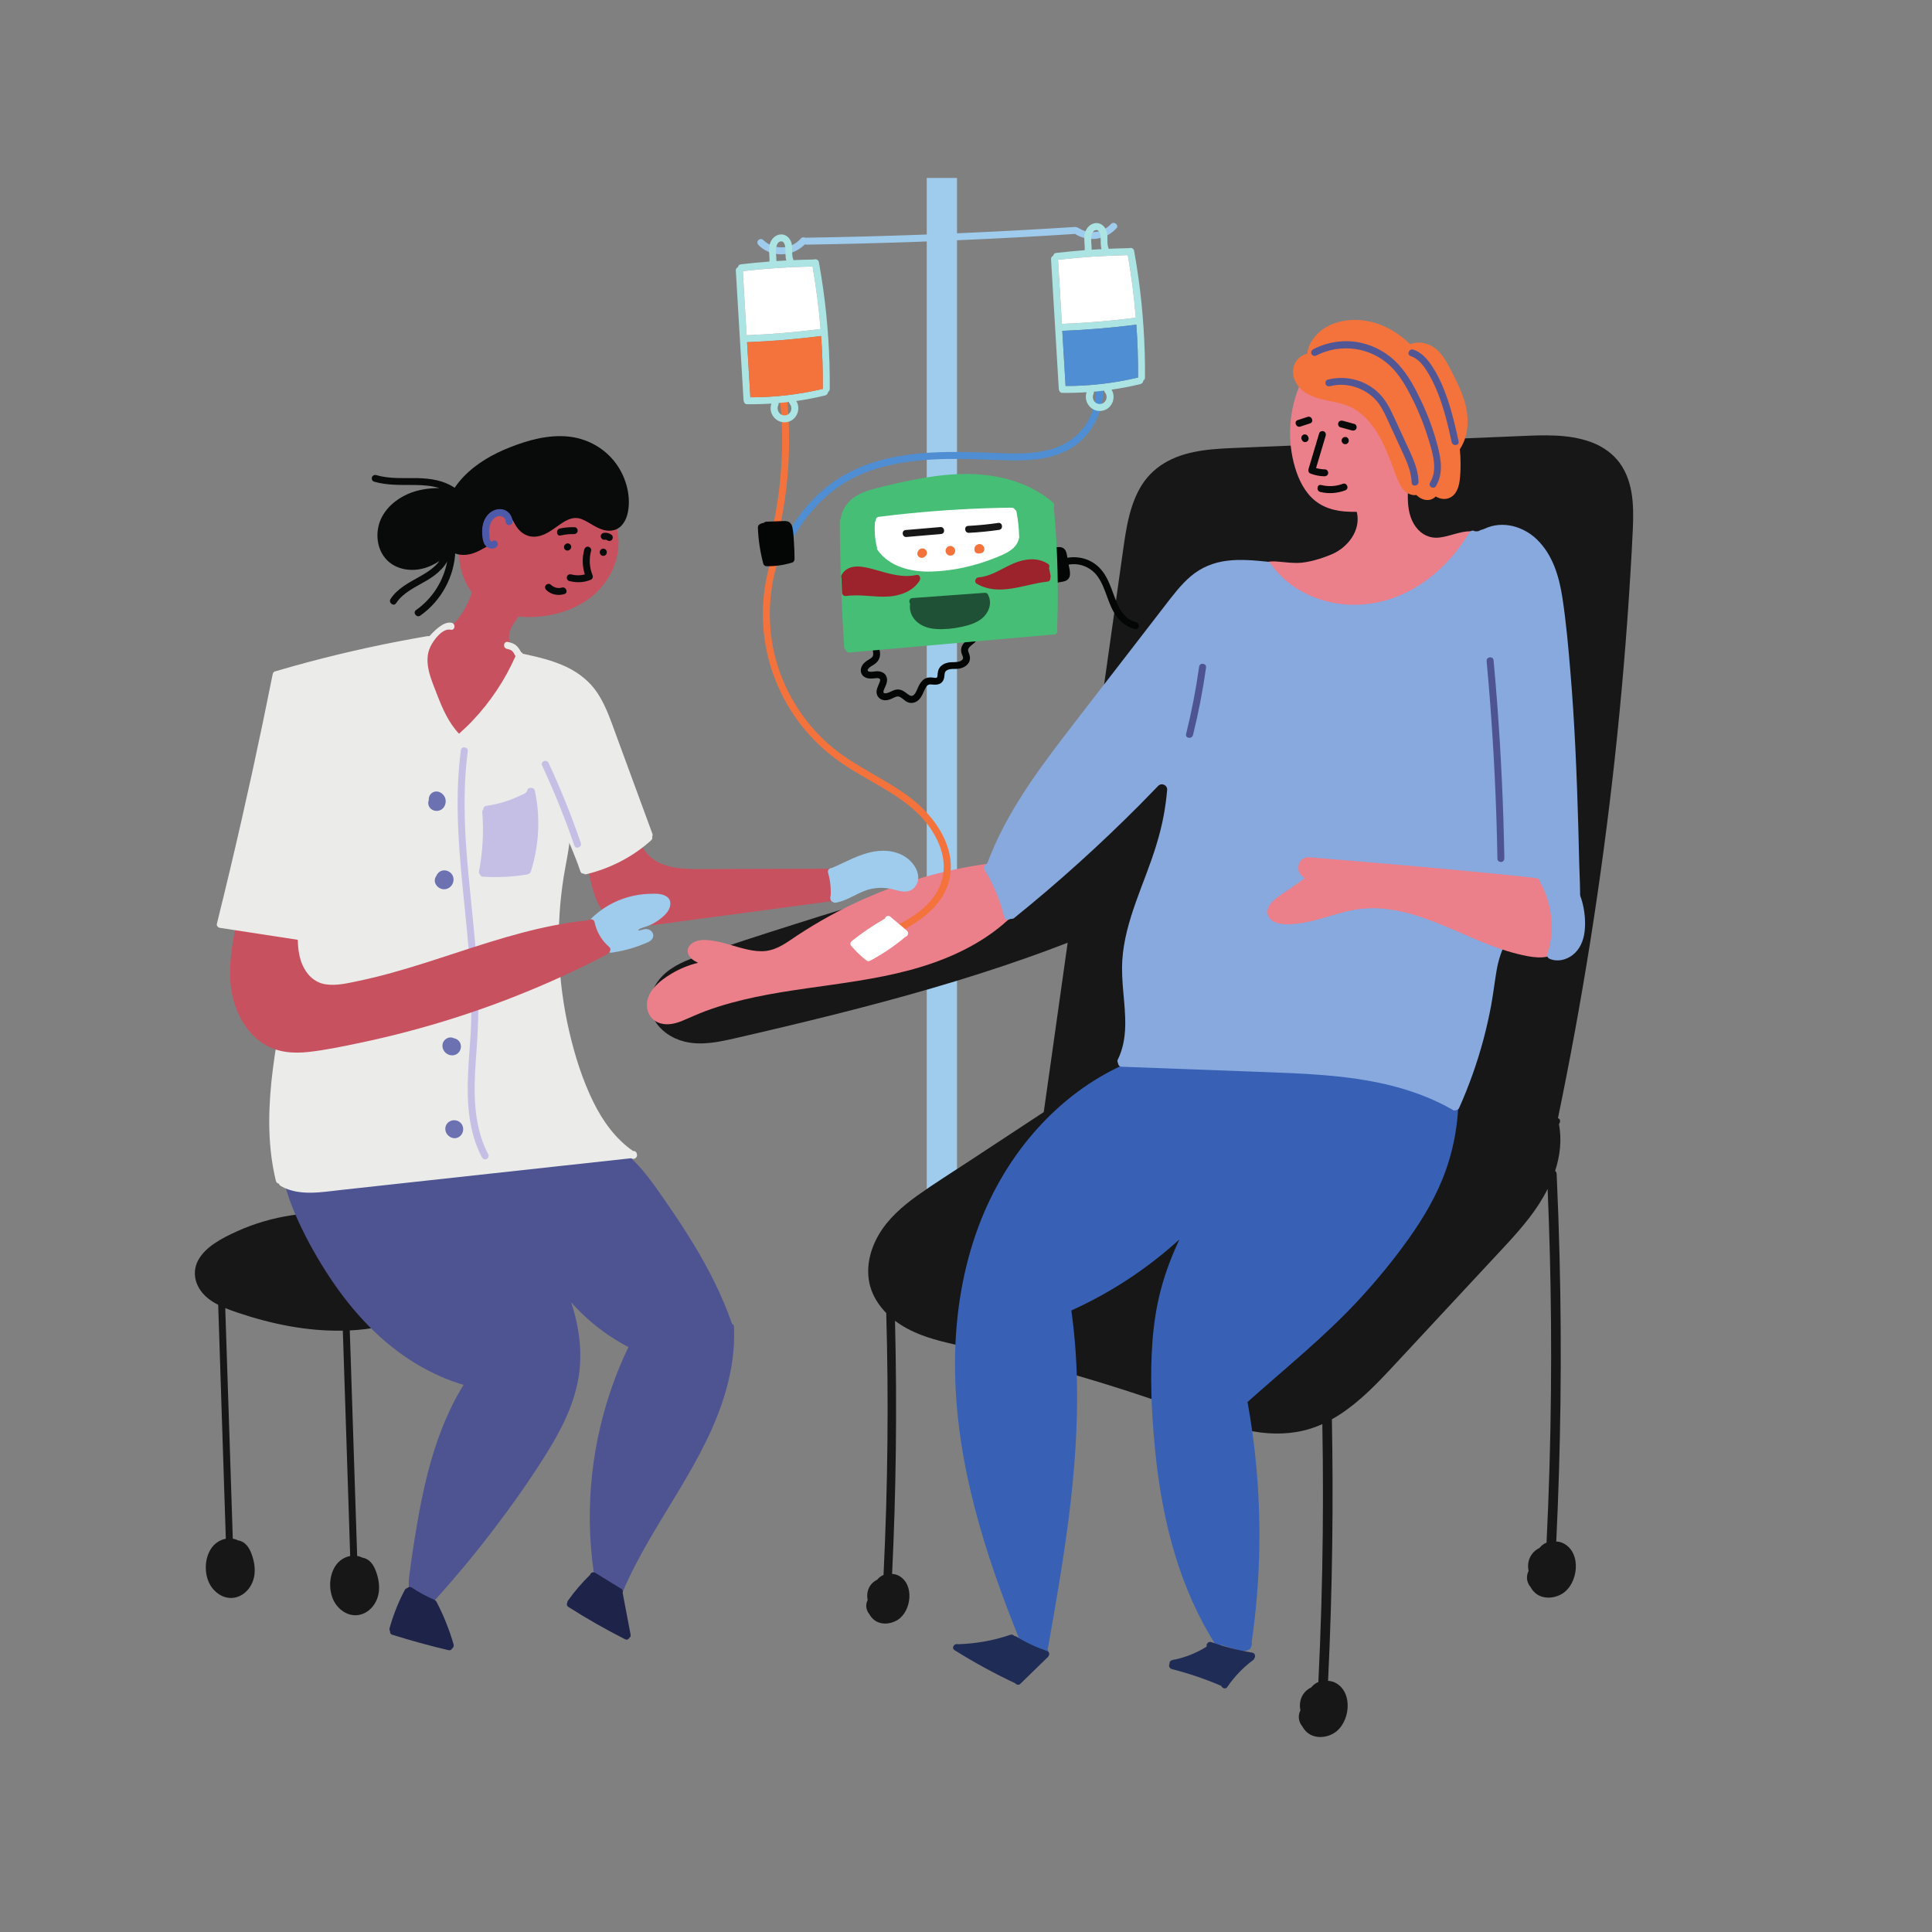 <svg xmlns="http://www.w3.org/2000/svg" xmlns:xlink="http://www.w3.org/1999/xlink" width="500" zoomAndPan="magnify" viewBox="0 0 375 375" height="500" preserveAspectRatio="xMidYMid meet" version="1.0"><rect x="0" y="0" width="375" height="375" fill="#808080" stroke="none"/><defs><clipPath id="5e1cae6713"><path d="M 179 34.539 L 186 34.539 L 186 238 L 179 238 Z M 179 34.539 " clip-rule="nonzero"/></clipPath><clipPath id="7720153e51"><path d="M 37.5 235 L 83 235 L 83 314 L 37.5 314 Z M 37.5 235 " clip-rule="nonzero"/></clipPath><clipPath id="4bcc638c2d"><path d="M 126 84 L 317 84 L 317 337.539 L 126 337.539 Z M 126 84 " clip-rule="nonzero"/></clipPath></defs><g clip-path="url(#5e1cae6713)"><path fill="#9fcbec" d="M 185.758 237.109 L 179.879 237.109 L 179.879 34.508 L 185.758 34.508 L 185.758 237.109 " fill-opacity="1" fill-rule="nonzero"/></g><g clip-path="url(#7720153e51)"><path fill="#171717" d="M 82.203 248.336 C 81.512 246.93 80.383 245.793 79.176 244.82 C 77.809 243.73 76.312 242.781 74.836 241.855 C 71.707 239.898 68.441 238.16 65.066 236.672 C 64.234 236.309 63.395 235.957 62.555 235.621 C 62.535 235.617 62.523 235.613 62.504 235.609 C 62.367 235.492 62.18 235.438 61.984 235.441 C 58.344 235.492 54.727 236.047 51.23 237.066 C 49.461 237.582 47.727 238.219 46.047 238.977 C 44.52 239.66 42.992 240.418 41.602 241.359 C 40.34 242.219 39.18 243.285 38.449 244.641 C 37.723 245.992 37.629 247.582 38.16 249.016 C 38.91 251.039 40.512 252.332 42.352 253.27 C 42.527 258.699 42.703 264.129 42.883 269.555 C 43.086 275.867 43.293 282.176 43.5 288.488 C 43.609 291.879 43.723 295.273 43.832 298.668 C 42.711 298.875 41.66 299.551 40.996 300.551 C 39.789 302.367 39.645 304.895 40.441 306.902 C 41.246 308.93 43.367 310.559 45.633 310.082 C 47.758 309.633 49.176 307.629 49.398 305.543 C 49.547 304.184 49.277 302.801 48.793 301.527 C 48.348 300.352 47.57 299.203 46.246 299 C 45.902 298.828 45.547 298.711 45.184 298.652 C 44.98 292.445 44.777 286.242 44.578 280.035 C 44.371 273.727 44.164 267.414 43.957 261.102 C 43.879 258.699 43.801 256.301 43.723 253.898 C 44.539 254.234 45.367 254.523 46.168 254.797 C 52.715 257.004 59.613 258.414 66.543 258.277 C 66.703 263.156 66.863 268.031 67.023 272.91 C 67.227 279.223 67.434 285.535 67.641 291.844 C 67.75 295.238 67.863 298.629 67.969 302.02 C 66.844 302.227 65.797 302.906 65.133 303.906 C 63.93 305.723 63.781 308.25 64.582 310.258 C 65.383 312.285 67.508 313.914 69.77 313.438 C 71.898 312.988 73.316 310.984 73.539 308.898 C 73.684 307.539 73.418 306.156 72.934 304.887 C 72.488 303.707 71.711 302.559 70.387 302.355 C 70.043 302.18 69.684 302.066 69.324 302.008 C 69.117 295.801 68.918 289.594 68.715 283.391 C 68.508 277.078 68.301 270.77 68.098 264.457 C 68.031 262.383 67.961 260.305 67.891 258.234 C 67.953 258.227 68.02 258.227 68.082 258.227 C 69.949 258.125 71.816 257.906 73.652 257.551 C 75.418 257.215 77.25 256.824 78.871 256.023 C 80.332 255.301 81.621 254.215 82.309 252.711 C 82.945 251.316 82.875 249.703 82.203 248.336 " fill-opacity="1" fill-rule="nonzero"/></g><path fill="#4e5492" d="M 142.465 257.512 C 142.449 257.219 142.289 257.043 142.086 256.969 C 140.199 251.492 137.555 246.312 134.551 241.371 C 132.965 238.762 131.281 236.219 129.543 233.707 C 127.922 231.363 126.312 228.98 124.438 226.82 C 122.461 224.543 120.113 222.512 117.211 221.527 C 116.844 221.402 116.531 221.586 116.379 221.855 C 112.648 222.492 108.879 222.805 105.102 223.035 C 101.152 223.277 97.195 223.469 93.246 223.684 C 85.273 224.113 77.301 224.543 69.332 224.973 C 64.828 225.215 60.324 225.457 55.824 225.703 C 55.805 225.703 55.785 225.703 55.766 225.707 C 55.719 225.418 55.68 225.129 55.645 224.84 C 55.539 223.973 54.191 224.129 54.297 224.996 C 54.82 229.223 56.184 233.293 57.957 237.145 C 59.695 240.918 61.766 244.566 64.062 248.031 C 68.516 254.738 74.137 260.809 81.121 264.918 C 83.91 266.562 86.871 267.883 89.969 268.801 C 86.734 274.066 84.574 279.895 83.031 285.875 C 82.184 289.18 81.516 292.527 80.945 295.891 C 80.375 299.242 79.848 302.613 79.426 305.984 C 79.223 307.578 79.211 309.648 80.73 310.637 C 81.648 311.23 82.863 311.336 83.715 310.754 C 83.953 310.828 84.234 310.789 84.445 310.555 C 88.371 306.211 92.117 301.707 95.668 297.055 C 99.191 292.441 102.562 287.688 105.664 282.777 C 108.637 278.082 111.32 273.051 112.27 267.52 C 113.117 262.582 112.426 257.523 110.871 252.789 C 113.355 255.582 116.23 258.027 119.422 260.004 C 120.254 260.523 121.109 261.012 121.977 261.465 C 119.609 266.387 117.789 271.559 116.527 276.875 C 115.105 282.887 114.422 289.066 114.48 295.246 C 114.516 298.566 114.77 301.879 115.246 305.164 C 114.848 305.344 114.609 305.961 115.047 306.355 C 116.352 307.523 117.91 308.34 119.594 308.781 C 119.695 309.352 120.609 309.602 120.891 308.93 C 123.797 302.074 127.859 295.812 131.68 289.449 C 135.441 283.188 139.012 276.719 140.977 269.645 C 142.078 265.691 142.656 261.617 142.465 257.512 " fill-opacity="1" fill-rule="nonzero"/><g clip-path="url(#4bcc638c2d)"><path fill="#171717" d="M 316.645 95.449 C 316.23 93.16 315.371 90.922 313.816 89.156 C 312.426 87.574 310.613 86.445 308.633 85.742 C 304.34 84.223 299.656 84.449 295.18 84.637 C 289.109 84.891 283.031 85.141 276.961 85.395 C 264.816 85.898 252.668 86.406 240.523 86.91 C 235.859 87.105 230.855 87.258 226.645 89.516 C 224.641 90.59 222.93 92.113 221.695 94.031 C 220.434 95.992 219.656 98.195 219.105 100.445 C 218.512 102.879 218.195 105.367 217.844 107.844 C 217.418 110.859 216.992 113.871 216.566 116.887 L 214.012 134.977 C 212.68 144.418 211.348 153.859 210.012 163.297 C 204.547 164.746 199.082 166.219 193.633 167.734 C 187.047 169.555 180.48 171.43 173.93 173.363 C 167.352 175.305 160.793 177.309 154.254 179.387 C 147.812 181.434 141.352 183.484 134.988 185.77 C 132.258 186.75 129.477 188.043 127.715 190.441 C 126.133 192.602 125.621 195.43 126.941 197.844 C 128.168 200.098 130.477 201.609 132.941 202.195 C 136.164 202.965 139.523 202.254 142.68 201.527 C 149.098 200.055 155.508 198.535 161.891 196.934 C 168.25 195.332 174.586 193.652 180.875 191.816 C 187.16 189.984 193.398 188.008 199.566 185.82 C 202.137 184.914 204.691 183.969 207.234 182.98 L 203.797 207.344 L 202.59 215.855 C 197.781 219.023 192.965 222.184 188.152 225.352 C 184.777 227.574 181.332 229.719 178.043 232.07 C 175.117 234.164 172.332 236.594 170.516 239.742 C 168.801 242.723 167.973 246.277 168.898 249.652 C 169.449 251.637 170.582 253.395 172.02 254.863 C 172.141 259.129 172.219 263.395 172.258 267.66 C 172.328 275.996 172.242 284.332 172 292.668 C 171.871 297.016 171.703 301.355 171.492 305.695 C 171.023 305.887 170.598 306.199 170.277 306.609 C 169.711 306.883 169.215 307.297 168.875 307.824 C 168.344 308.648 168.215 309.641 168.414 310.566 C 168.066 311.227 168.039 312.023 168.379 312.75 C 168.473 312.949 168.59 313.129 168.73 313.293 C 168.93 313.66 169.184 313.996 169.492 314.273 C 170.773 315.449 172.77 315.324 174.176 314.461 C 176.926 312.777 177.562 307.492 174.43 305.836 C 174.039 305.629 173.602 305.52 173.156 305.5 C 173.535 297.598 173.777 289.688 173.875 281.777 C 173.98 273.41 173.934 265.039 173.727 256.676 C 173.723 256.57 173.723 256.461 173.719 256.355 C 174.066 256.617 174.422 256.871 174.785 257.105 C 177.98 259.18 181.711 260.152 185.391 260.984 C 189.387 261.891 193.379 262.797 197.348 263.805 C 205.379 265.844 213.344 268.172 221.211 270.777 C 225.113 272.07 228.977 273.461 232.848 274.848 C 236.684 276.219 240.602 277.531 244.664 278.043 C 248.391 278.512 252.176 278.219 255.684 276.832 C 256.016 276.703 256.344 276.562 256.664 276.418 C 256.707 278.758 256.738 281.098 256.758 283.445 C 256.84 292.875 256.742 302.309 256.469 311.738 C 256.324 316.652 256.133 321.566 255.895 326.48 C 255.367 326.695 254.883 327.051 254.516 327.512 C 253.875 327.82 253.316 328.293 252.93 328.887 C 252.328 329.82 252.184 330.938 252.41 331.988 C 252.016 332.738 251.988 333.637 252.371 334.453 C 252.48 334.684 252.613 334.887 252.77 335.07 C 252.992 335.488 253.281 335.867 253.629 336.184 C 255.082 337.512 257.34 337.371 258.93 336.395 C 262.043 334.488 262.762 328.512 259.219 326.637 C 258.773 326.402 258.277 326.277 257.777 326.254 C 258.207 317.316 258.48 308.367 258.59 299.414 C 258.691 291.438 258.668 283.457 258.52 275.48 C 260.555 274.344 262.434 272.93 264.184 271.395 C 266.84 269.07 269.23 266.469 271.625 263.887 C 274.52 260.773 277.418 257.66 280.312 254.543 L 288.996 245.203 C 291.652 242.344 294.387 239.531 296.781 236.445 C 298.141 234.691 299.387 232.789 300.395 230.777 C 300.754 239.312 300.973 247.848 301.047 256.387 C 301.125 265.82 301.031 275.254 300.758 284.68 C 300.613 289.598 300.422 294.512 300.184 299.422 C 299.652 299.641 299.172 299.992 298.809 300.457 C 298.168 300.766 297.609 301.234 297.223 301.832 C 296.621 302.762 296.477 303.883 296.699 304.934 C 296.305 305.68 296.273 306.582 296.66 307.402 C 296.766 307.629 296.906 307.836 297.062 308.016 C 297.281 308.434 297.574 308.812 297.918 309.129 C 299.371 310.457 301.629 310.316 303.223 309.34 C 306.336 307.434 307.051 301.453 303.508 299.582 C 303.062 299.348 302.566 299.223 302.07 299.203 C 302.496 290.258 302.77 281.309 302.883 272.359 C 303 262.891 302.945 253.426 302.711 243.957 C 302.578 238.602 302.391 233.242 302.145 227.891 C 302.133 227.605 302.016 227.398 301.848 227.27 C 302.809 224.344 303.172 221.262 302.59 218.156 C 302.918 217.82 302.895 217.172 302.398 217.035 C 304.758 205.648 306.852 194.207 308.676 182.727 C 310.543 170.922 312.133 159.074 313.43 147.199 C 314.727 135.316 315.734 123.406 316.453 111.48 C 316.633 108.555 316.805 105.629 316.93 102.703 C 317.035 100.289 317.07 97.84 316.645 95.449 " fill-opacity="1" fill-rule="nonzero"/></g><path fill="#eb7f8a" d="M 289.754 105.371 C 288.895 103.727 287.168 103.098 285.395 103.113 C 283.316 103.129 281.43 104.102 279.383 104.336 C 277.527 104.547 275.938 103.777 274.828 102.297 C 273.637 100.707 273.293 98.723 273.258 96.773 C 273.246 96.207 273.266 95.637 273.293 95.07 C 273.957 94.188 274.492 93.203 274.883 92.168 C 275.902 89.453 275.953 86.438 275.402 83.609 C 274.898 81.035 273.891 78.477 272.125 76.496 C 268.125 72.023 261.762 71.895 256.234 72.566 C 255.445 72.664 254.656 72.77 253.871 72.879 C 253.75 72.895 253.648 72.934 253.566 72.992 C 253.32 72.984 253.07 73.094 252.926 73.375 C 250.395 78.391 249.734 84.305 251.098 89.758 C 251.711 92.215 252.719 94.684 254.52 96.523 C 256.504 98.543 259.176 99.254 261.938 99.332 C 262.406 99.348 262.879 99.352 263.348 99.348 C 263.352 99.355 263.352 99.367 263.352 99.375 C 264.211 102.891 261.652 106.227 258.535 107.57 C 256.645 108.379 253.801 109.277 251.758 109.266 C 250.75 109.262 249.742 109.176 248.734 109.07 C 247.844 108.98 246.914 108.891 246.027 109.066 C 241.758 109.91 243.969 114.723 245.324 117.445 C 246.895 120.59 249.504 123.117 252.594 124.754 C 260.07 128.711 269.145 126.699 276.121 122.676 C 279.668 120.629 282.934 118.047 285.914 115.25 C 287.336 113.918 288.676 112.457 289.512 110.676 C 290.266 109.062 290.621 107.012 289.754 105.371 " fill-opacity="1" fill-rule="nonzero"/><path fill="#f4733c" d="M 284.328 78.105 C 283.742 76.016 282.758 74.066 281.77 72.145 C 280.887 70.426 279.957 68.543 278.312 67.422 C 277.012 66.535 275.188 66.176 273.738 66.828 C 270.672 63.902 266.887 61.941 262.418 62.109 C 260.168 62.195 257.82 62.918 256.109 64.426 C 254.867 65.523 253.895 67.031 253.727 68.672 C 252.898 68.84 252.141 69.352 251.645 70.031 C 250.844 71.133 250.793 72.566 251.32 73.797 C 252.562 76.695 255.801 77.402 258.59 77.941 C 260.055 78.227 261.504 78.57 262.809 79.34 C 263.934 80.008 264.926 80.891 265.777 81.879 C 267.73 84.16 268.918 86.934 269.996 89.703 C 270.617 91.301 271.109 93.043 272.004 94.512 C 272.629 95.539 273.781 96.262 274.926 96.082 C 275.77 96.945 277.078 97.402 278.191 96.75 C 278.375 96.641 278.531 96.512 278.668 96.367 C 279.105 96.613 279.57 96.793 280.07 96.84 C 281.023 96.93 281.934 96.488 282.477 95.707 C 282.984 94.984 283.219 94.094 283.328 93.223 C 283.469 92.156 283.5 91.066 283.496 89.988 C 283.496 89.055 283.445 88.125 283.352 87.195 C 285.113 84.578 285.176 81.133 284.328 78.105 " fill-opacity="1" fill-rule="nonzero"/><path fill="#515795" d="M 279.059 86.613 C 278.293 83.684 277.258 80.824 275.969 78.082 C 274.75 75.484 273.371 72.824 271.406 70.703 C 269.508 68.66 267.07 67.227 264.355 66.582 C 261.199 65.828 257.789 66.285 254.918 67.777 C 254.59 67.945 254.395 68.289 254.535 68.656 C 254.656 68.969 255.09 69.203 255.414 69.039 C 260.125 66.594 265.906 67.332 269.785 70.98 C 271.73 72.805 273.062 75.234 274.234 77.602 C 275.484 80.117 276.516 82.738 277.324 85.426 C 278.066 87.91 279.102 91.16 277.617 93.57 C 277.426 93.883 277.43 94.285 277.742 94.523 C 278.008 94.727 278.5 94.711 278.691 94.398 C 280.16 92.008 279.734 89.191 279.059 86.613 " fill-opacity="1" fill-rule="nonzero"/><path fill="#515795" d="M 273.641 87.613 C 272.711 85.578 271.766 83.547 270.832 81.516 C 269.992 79.691 269.152 77.836 267.715 76.395 C 266.527 75.199 265.031 74.309 263.414 73.82 C 261.535 73.254 259.586 73.199 257.688 73.699 C 257.332 73.789 257.188 74.266 257.309 74.574 C 257.453 74.953 257.836 75.051 258.188 74.957 C 261.156 74.184 264.449 75.141 266.652 77.238 C 267.984 78.5 268.742 80.215 269.496 81.852 C 270.363 83.738 271.23 85.625 272.098 87.508 C 273.004 89.473 273.938 91.469 273.996 93.668 C 274.016 94.543 275.363 94.375 275.34 93.512 C 275.289 91.43 274.492 89.484 273.641 87.613 " fill-opacity="1" fill-rule="nonzero"/><path fill="#515795" d="M 283.113 85.664 C 282.527 82.961 281.906 80.262 281.023 77.641 C 280.176 75.137 279.09 72.598 277.527 70.445 C 276.715 69.32 275.664 68.309 274.324 67.863 C 273.5 67.59 272.969 68.836 273.797 69.109 C 275.184 69.57 276.117 70.711 276.883 71.902 C 277.762 73.273 278.469 74.754 279.074 76.266 C 280.301 79.348 281.066 82.586 281.766 85.82 C 281.949 86.668 283.297 86.516 283.113 85.664 " fill-opacity="1" fill-rule="nonzero"/><path fill="#090a0a" d="M 257.219 91.109 C 256.613 91.094 256.023 91.016 255.445 90.852 C 256.066 88.77 256.684 86.691 257.305 84.609 C 257.41 84.254 257.305 83.879 256.938 83.723 C 256.633 83.59 256.156 83.738 256.055 84.086 C 255.367 86.402 254.676 88.715 253.988 91.027 C 253.887 91.367 253.98 91.773 254.352 91.914 C 255.215 92.242 256.109 92.43 257.031 92.449 C 257.398 92.457 257.734 92.266 257.797 91.875 C 257.848 91.547 257.582 91.117 257.219 91.109 " fill-opacity="1" fill-rule="nonzero"/><path fill="#090a0a" d="M 260.629 93.91 C 259.281 94.422 257.855 94.484 256.453 94.145 C 255.609 93.938 255.426 95.281 256.266 95.488 C 257.883 95.883 259.574 95.758 261.129 95.168 C 261.945 94.859 261.445 93.602 260.629 93.91 " fill-opacity="1" fill-rule="nonzero"/><path fill="#090a0a" d="M 261.785 85.465 C 261.785 85.465 261.785 85.465 261.785 85.461 C 261.781 85.324 261.742 85.188 261.652 85.078 C 261.609 85.035 261.566 84.992 261.523 84.949 C 261.43 84.875 261.32 84.836 261.203 84.816 C 261.07 84.812 260.977 84.801 260.848 84.859 C 260.738 84.906 260.625 84.98 260.555 85.078 C 260.527 85.121 260.48 85.195 260.461 85.238 C 260.41 85.355 260.414 85.402 260.414 85.508 C 260.41 85.613 260.41 85.66 260.457 85.781 C 260.48 85.84 260.516 85.898 260.555 85.949 C 260.703 86.145 260.949 86.242 261.191 86.215 C 261.281 86.211 261.367 86.18 261.441 86.129 C 261.523 86.09 261.594 86.035 261.648 85.957 C 261.707 85.887 261.742 85.809 261.762 85.723 C 261.789 85.641 261.801 85.555 261.785 85.465 " fill-opacity="1" fill-rule="nonzero"/><path fill="#090a0a" d="M 253.957 84.883 C 253.934 84.836 253.914 84.789 253.895 84.742 C 253.82 84.578 253.691 84.438 253.523 84.367 C 253.441 84.328 253.359 84.312 253.27 84.32 C 253.184 84.312 253.094 84.324 253.016 84.363 C 252.852 84.434 252.699 84.559 252.641 84.73 C 252.578 84.895 252.559 85.078 252.629 85.238 C 252.652 85.289 252.676 85.336 252.695 85.383 C 252.766 85.547 252.895 85.688 253.062 85.762 C 253.145 85.797 253.23 85.812 253.316 85.805 C 253.406 85.812 253.492 85.801 253.574 85.762 C 253.734 85.691 253.887 85.566 253.953 85.398 C 254.012 85.234 254.027 85.047 253.957 84.883 " fill-opacity="1" fill-rule="nonzero"/><path fill="#090a0a" d="M 262.906 82.293 C 262.156 82.086 261.41 81.883 260.664 81.676 C 260.309 81.578 259.934 81.672 259.773 82.039 C 259.645 82.34 259.785 82.828 260.141 82.926 C 260.887 83.129 261.633 83.336 262.383 83.543 C 262.738 83.641 263.109 83.547 263.27 83.18 C 263.402 82.875 263.254 82.391 262.906 82.293 " fill-opacity="1" fill-rule="nonzero"/><path fill="#090a0a" d="M 253.793 80.918 C 253.16 81.121 252.531 81.328 251.898 81.535 C 251.066 81.809 251.57 83.066 252.398 82.797 L 254.289 82.176 C 255.121 81.906 254.617 80.648 253.793 80.918 " fill-opacity="1" fill-rule="nonzero"/><path fill="#3861b6" d="M 283.008 210.18 C 282.992 209.934 282.875 209.773 282.715 209.684 C 280.715 206.5 277.5 204.328 274.082 202.895 C 270.184 201.262 265.934 200.418 261.75 199.969 C 252.484 198.965 243.148 200.141 234.09 202.109 C 228.871 203.242 223.707 204.633 218.547 206.023 C 218.277 206.094 218.129 206.379 218.125 206.648 C 211.762 209.504 206.117 213.781 201.449 218.949 C 196.469 224.453 192.598 230.953 189.988 237.895 C 186.934 246.02 185.516 254.695 185.379 263.355 C 185.238 272.207 186.402 281.016 188.438 289.621 C 190.512 298.414 193.441 306.977 196.746 315.379 C 197.094 316.258 197.441 317.129 197.793 318.004 C 197.617 318.273 197.613 318.633 197.945 318.871 C 199.207 319.773 200.59 320.484 202.059 320.973 C 202.25 321.191 202.602 321.258 202.883 321.141 C 203.105 321.109 203.301 320.988 203.402 320.75 C 203.48 320.566 203.461 320.332 203.359 320.145 C 204.891 311.535 206.398 302.922 207.488 294.246 C 208.578 285.508 209.242 276.703 209.031 267.895 C 208.926 263.371 208.574 258.852 207.945 254.363 C 211.785 252.629 215.488 250.586 219.008 248.27 C 222.512 245.965 225.824 243.391 228.926 240.574 C 228.922 240.582 228.918 240.59 228.918 240.594 C 227.516 243.574 226.328 246.652 225.453 249.828 C 224.523 253.207 223.977 256.68 223.707 260.172 C 223.18 266.938 223.496 273.805 224.117 280.555 C 224.703 286.934 225.727 293.281 227.41 299.469 C 229.086 305.625 231.445 311.594 234.652 317.121 C 235.047 317.809 235.461 318.484 235.883 319.16 C 236.102 319.504 236.629 319.492 236.906 319.23 C 237.992 319.57 239.086 319.91 240.176 320.242 C 240.746 320.414 241.352 320.582 241.941 320.383 C 242.039 320.348 242.133 320.305 242.223 320.254 C 242.5 320.23 242.754 320.051 242.809 319.699 C 242.809 319.691 242.809 319.684 242.812 319.676 C 242.902 319.516 242.969 319.328 242.992 319.129 C 243.012 318.992 242.988 318.875 242.945 318.773 C 243.852 312.535 244.355 306.238 244.438 299.934 C 244.527 293.316 244.176 286.695 243.363 280.129 C 243.031 277.453 242.621 274.785 242.145 272.129 C 249.359 265.676 256.93 259.613 263.543 252.508 C 267.078 248.707 270.395 244.688 273.406 240.457 C 276.34 236.332 278.949 231.926 280.637 227.133 C 282.555 221.707 283.355 215.926 283.008 210.18 " fill-opacity="1" fill-rule="nonzero"/><path fill="#1f2c55" d="M 243.047 320.773 C 240.348 320.332 237.699 319.648 235.125 318.734 C 234.52 318.516 234.07 319.148 234.215 319.605 C 232.312 320.801 230.215 321.656 228.012 322.129 C 227.879 322.109 227.742 322.129 227.613 322.207 C 227.594 322.215 227.574 322.215 227.555 322.223 C 227.133 322.301 226.957 322.668 226.992 323 C 226.77 323.418 227.043 323.871 227.496 323.984 C 230.766 324.809 233.961 325.902 237.062 327.238 C 237.23 327.691 237.867 327.957 238.215 327.445 C 239.586 325.438 241.266 323.68 243.219 322.227 C 243.355 322.129 243.434 322.008 243.469 321.879 C 243.73 321.52 243.629 320.871 243.047 320.773 " fill-opacity="1" fill-rule="nonzero"/><path fill="#1f2c55" d="M 203.238 320.461 C 201.156 319.75 199.152 318.816 197.277 317.66 C 197.145 317.582 197 317.535 196.855 317.531 C 196.691 317.324 196.418 317.203 196.102 317.316 C 192.82 318.438 189.395 319.043 185.93 319.141 C 185.246 318.922 184.59 319.863 185.273 320.293 C 189.059 322.668 192.988 324.812 197.035 326.715 C 197.043 326.719 197.047 326.73 197.055 326.738 C 197.254 327.004 197.738 327.129 198.004 326.871 C 199.793 325.133 201.582 323.387 203.371 321.645 C 203.5 321.523 203.59 321.375 203.621 321.219 C 203.711 320.926 203.617 320.594 203.238 320.461 " fill-opacity="1" fill-rule="nonzero"/><path fill="#eb7f8a" d="M 192.953 167.73 C 192.832 167.602 192.648 167.523 192.414 167.555 C 182.664 168.816 173.129 171.703 164.32 176.066 C 162.137 177.152 160 178.32 157.91 179.578 C 156.871 180.203 155.84 180.852 154.824 181.52 C 153.828 182.176 152.859 182.887 151.816 183.473 C 150.812 184.035 149.738 184.461 148.59 184.59 C 147.469 184.711 146.34 184.566 145.242 184.336 C 142.973 183.859 140.801 182.973 138.496 182.617 C 137.355 182.438 136.07 182.301 134.969 182.734 C 133.973 183.129 133.141 184.113 133.602 185.23 C 133.914 185.98 134.691 186.496 135.492 186.883 C 133.691 187.312 131.953 188.02 130.355 188.973 C 128.016 190.359 125.137 192.668 125.613 195.734 C 125.836 197.152 126.812 198.242 128.191 198.633 C 129.633 199.043 131.094 198.691 132.449 198.133 C 133.977 197.5 135.469 196.793 137.027 196.219 C 138.598 195.641 140.191 195.133 141.805 194.688 C 148.312 192.891 155.035 192.066 161.703 191.113 C 168.324 190.164 174.992 189.082 181.312 186.836 C 186.836 184.875 192.152 182.008 196.363 177.887 C 196.879 177.383 197.383 176.863 197.863 176.328 C 198.266 176.512 198.906 176.25 198.895 175.648 C 198.824 172.121 196.324 168.793 192.953 167.73 " fill-opacity="1" fill-rule="nonzero"/><path fill="#88a9de" d="M 306.531 167.734 C 306.473 165.238 306.414 162.738 306.34 160.242 C 306.199 155.32 306.027 150.402 305.789 145.484 C 305.551 140.496 305.238 135.508 304.824 130.531 C 304.422 125.715 304 120.863 303.27 116.078 C 302.633 111.922 301.414 107.719 298.312 104.707 C 295.691 102.16 291.637 101 288.207 102.605 C 287.688 102.844 287.488 102.801 287.184 102.988 C 287.004 103.094 286.797 103.145 286.586 103.137 C 286.414 103.125 286.195 103.137 286.09 103.059 C 285.828 102.855 285.344 103.109 285.152 103.43 C 281.973 108.754 277.254 113.266 271.484 115.66 C 265.934 117.969 259.629 118.008 254.121 115.531 C 251.117 114.176 248.484 112.09 246.598 109.383 C 246.543 109.305 246.48 109.246 246.414 109.203 C 246.324 109.109 246.195 109.047 246.027 109.027 C 243.414 108.762 240.758 108.512 238.137 108.844 C 235.539 109.168 233.141 110.145 231.141 111.84 C 229.184 113.5 227.645 115.574 226.082 117.594 C 224.246 119.977 222.406 122.359 220.566 124.742 C 216.867 129.531 213.172 134.316 209.473 139.105 C 206.176 143.375 202.859 147.637 199.844 152.113 C 196.863 156.543 194.168 161.199 192.18 166.164 C 192.023 166.559 191.871 166.957 191.723 167.352 C 191.648 167.547 191.512 167.707 191.34 167.82 C 191.043 168.012 190.859 168.426 191.098 168.809 C 192.828 171.629 194.121 174.723 194.902 177.938 C 194.988 178.293 195.258 178.57 195.652 178.527 C 195.73 178.52 195.805 178.496 195.879 178.457 C 196.039 178.371 196.227 178.34 196.41 178.352 C 196.547 178.355 196.695 178.312 196.836 178.199 C 205.348 171.328 213.484 163.992 221.199 156.234 C 222.406 155.012 223.609 153.785 224.797 152.547 C 225.461 151.855 226.625 152.387 226.543 153.34 C 226.398 154.98 226.18 156.609 225.883 158.227 C 225.156 162.184 223.883 165.961 222.469 169.715 C 221.113 173.32 219.691 176.914 218.758 180.656 C 218.293 182.531 217.961 184.438 217.84 186.363 C 217.711 188.449 217.852 190.531 218.035 192.613 C 218.426 196.965 218.98 201.598 216.965 205.66 C 216.871 205.848 216.875 206.023 216.938 206.168 C 216.977 206.258 217.008 206.355 217.023 206.453 C 217.062 206.742 217.297 207.035 217.598 207.047 C 226.453 207.379 235.309 207.707 244.164 208.039 C 252.684 208.359 261.301 208.59 269.625 210.613 C 273.969 211.668 278.195 213.238 282.074 215.473 C 282.211 215.555 282.367 215.555 282.512 215.508 C 282.582 215.484 282.652 215.465 282.727 215.453 C 282.922 215.418 283.102 215.301 283.207 215.07 C 285.129 210.789 286.699 206.363 287.918 201.832 C 288.516 199.598 289.027 197.332 289.445 195.059 C 289.863 192.797 290.109 190.508 290.512 188.242 C 291.164 184.578 292.938 179.883 297.203 179.293 C 299.34 178.996 301.473 179.699 303.586 179.086 C 305.523 178.523 306.605 176.988 306.676 175 C 306.758 172.59 306.59 170.148 306.531 167.734 " fill-opacity="1" fill-rule="nonzero"/><path fill="#4e5492" d="M 290.609 136.582 C 290.395 133.773 290.16 130.965 289.902 128.164 C 289.824 127.293 288.477 127.453 288.555 128.32 C 289.473 138.285 290.098 148.273 290.434 158.273 C 290.527 161.09 290.602 163.902 290.648 166.723 C 290.656 167.09 291.062 167.352 291.402 167.312 C 291.797 167.273 292.004 166.926 291.992 166.562 C 291.82 156.559 291.359 146.559 290.609 136.582 " fill-opacity="1" fill-rule="nonzero"/><path fill="#4e5492" d="M 232.75 129.398 C 232.133 133.801 231.289 138.164 230.219 142.48 C 230.012 143.328 231.355 143.508 231.562 142.668 C 232.629 138.355 233.477 133.988 234.094 129.586 C 234.215 128.719 232.871 128.531 232.75 129.398 " fill-opacity="1" fill-rule="nonzero"/><path fill="#eb7f8a" d="M 304.766 176.738 C 304.574 174.723 303.621 172.781 301.855 171.703 C 300.098 170.629 298.016 170.398 296.008 170.184 C 293.438 169.914 290.867 169.652 288.297 169.402 C 278.129 168.406 267.953 167.547 257.777 166.699 C 257.055 166.637 256.336 166.578 255.617 166.52 C 254.98 166.465 254.285 166.332 253.645 166.422 C 252.57 166.574 251.926 167.566 252.008 168.613 C 252.066 169.438 252.594 170.07 253.281 170.445 C 252.359 171.098 251.434 171.75 250.512 172.402 C 249.391 173.195 248.141 173.926 247.133 174.863 C 246.316 175.629 245.652 176.754 246.215 177.871 C 246.699 178.84 247.816 179.238 248.832 179.344 C 250.117 179.48 251.453 179.367 252.727 179.156 C 255.383 178.723 257.926 177.805 260.523 177.113 C 263.203 176.398 265.91 176.113 268.676 176.395 C 271.516 176.684 274.281 177.441 276.961 178.402 C 282.191 180.277 287.121 182.93 292.438 184.566 C 293.754 184.973 295.094 185.32 296.449 185.578 C 297.699 185.812 299.031 185.957 300.289 185.699 C 301.43 185.465 302.477 184.934 303.18 183.988 C 303.184 183.988 303.188 183.984 303.191 183.977 C 303.301 183.91 303.391 183.805 303.445 183.641 C 303.457 183.602 303.473 183.562 303.488 183.523 C 303.758 183.047 303.945 182.512 304.008 181.969 C 304.539 180.27 304.938 178.527 304.766 176.738 " fill-opacity="1" fill-rule="nonzero"/><path fill="#88a9de" d="M 307.223 175.516 C 306.852 173.934 306.219 172.418 305.043 171.266 C 303.5 169.746 301.352 169.551 299.293 169.488 C 298.922 169.477 298.586 169.676 298.527 170.062 C 298.492 170.293 298.605 170.562 298.801 170.715 C 298.785 170.879 298.832 171.051 298.922 171.207 C 301.297 175.402 301.828 180.605 300.367 185.195 C 300.258 185.551 300.375 185.922 300.73 186.082 C 302.238 186.758 303.965 186.348 305.242 185.371 C 306.68 184.266 307.383 182.527 307.578 180.762 C 307.77 179.035 307.625 177.203 307.223 175.516 " fill-opacity="1" fill-rule="nonzero"/><path fill="#c85160" d="M 119.688 102.34 C 119.531 101.746 119.32 101.176 119.059 100.621 C 119.461 100.387 119.586 99.648 119.027 99.359 C 115.926 97.734 112.832 96.098 109.719 94.5 C 106.895 93.043 103.918 91.91 100.691 92.422 C 94.551 93.402 90.242 98.969 89.277 104.879 C 88.789 107.895 89.23 111.035 90.746 113.711 C 91.008 114.168 91.297 114.605 91.613 115.016 C 90.91 116.895 90.074 118.738 88.777 120.277 C 86.883 122.531 83.883 123.223 81.863 125.324 C 79.785 127.484 79 130.492 79.398 133.422 C 79.617 135.039 80.129 136.609 80.699 138.129 C 81.293 139.707 81.941 141.27 82.609 142.816 C 83.262 144.312 83.914 145.816 84.652 147.266 C 85.266 148.469 86.012 149.672 87.203 150.367 C 88.48 151.117 90.043 151.086 91.383 150.516 C 92.746 149.938 93.824 148.871 94.734 147.734 C 96.672 145.305 98.082 142.488 99.293 139.641 C 100.574 136.633 101.719 133.562 102.914 130.52 C 103.184 129.824 103.602 129.043 103.336 128.285 C 103.125 127.68 102.59 127.312 102.02 127.074 C 100.891 126.594 99.773 126.172 99.133 125.035 C 98.391 123.73 98.941 122.246 99.68 121.07 C 99.988 120.586 100.328 120.125 100.668 119.664 C 102.422 119.852 104.211 119.785 105.949 119.523 C 108.77 119.102 111.523 118.129 113.887 116.523 C 118.41 113.453 121.109 107.762 119.688 102.34 " fill-opacity="1" fill-rule="nonzero"/><path fill="#c85160" d="M 161.477 169.047 C 161.371 168.691 161.082 168.578 160.801 168.633 C 160.746 168.621 160.688 168.621 160.633 168.621 C 154.949 168.633 149.266 168.648 143.582 168.66 C 140.75 168.668 137.914 168.695 135.078 168.676 C 132.617 168.664 130.016 168.52 127.785 167.379 C 125.934 166.426 124.391 164.691 124.137 162.602 C 124.719 162.473 124.766 161.434 124.031 161.254 C 122.141 160.793 120.23 161.285 118.391 161.75 C 116.453 162.238 114.516 162.723 112.578 163.211 C 112.445 163.246 112.348 163.32 112.277 163.414 C 111.922 163.586 111.695 164.016 112.02 164.402 C 113.969 166.711 114.285 169.895 115.082 172.699 C 115.488 174.121 116.035 175.543 116.953 176.723 C 117.973 178.031 119.391 178.902 120.984 179.332 C 122.723 179.797 124.562 179.758 126.34 179.59 C 128.418 179.395 130.492 179.062 132.559 178.785 C 137.035 178.188 141.504 177.586 145.98 176.988 C 151.02 176.312 156.059 175.641 161.102 174.961 C 161.102 174.961 161.102 174.961 161.109 174.961 C 161.469 175.066 161.902 174.91 161.957 174.426 C 162.152 172.609 161.984 170.805 161.477 169.047 " fill-opacity="1" fill-rule="nonzero"/><path fill="#9fcbec" d="M 129.395 174.02 C 128.43 173.352 126.922 173.461 125.809 173.5 C 124.52 173.551 123.246 173.762 122.008 174.102 C 119.23 174.859 116.711 176.348 114.668 178.367 C 114.59 178.445 114.547 178.547 114.531 178.656 C 114.512 178.723 114.5 178.805 114.504 178.891 C 114.617 181.305 116.023 183.492 118.094 184.691 C 118.219 184.848 118.414 184.945 118.676 184.914 C 120.09 184.715 121.488 184.41 122.852 183.984 C 123.555 183.766 124.254 183.516 124.938 183.227 C 125.52 182.988 126.254 182.762 126.617 182.207 C 126.977 181.652 126.773 180.961 126.254 180.594 C 125.66 180.172 125.016 180.355 124.379 180.535 C 124.297 180.559 123.922 180.637 123.914 180.625 C 123.82 180.457 124.242 180.25 124.324 180.215 C 124.91 179.957 125.551 179.836 126.141 179.566 C 127.32 179.035 128.426 178.27 129.297 177.312 C 130.121 176.402 130.594 174.844 129.395 174.02 " fill-opacity="1" fill-rule="nonzero"/><path fill="#9fcbec" d="M 178.191 169.816 C 178 168.645 177.289 167.609 176.406 166.84 C 174.605 165.266 172.07 164.883 169.77 165.262 C 166.793 165.75 164.191 167.316 161.445 168.477 C 161.031 168.473 160.57 168.867 160.727 169.402 C 161.145 170.848 161.312 172.352 161.23 173.852 C 161.164 173.965 161.129 174.102 161.156 174.27 C 161.168 174.359 161.18 174.445 161.191 174.535 C 161.234 174.832 161.449 175.02 161.695 175.086 C 161.816 175.188 161.984 175.246 162.195 175.211 C 164.734 174.797 166.734 172.977 169.254 172.5 C 170.535 172.258 171.844 172.277 173.117 172.566 C 174.262 172.824 175.477 173.344 176.637 172.871 C 177.832 172.387 178.391 171.039 178.191 169.816 " fill-opacity="1" fill-rule="nonzero"/><path fill="#ebebe9" d="M 126.629 161.824 C 124.297 155.48 121.961 149.133 119.629 142.789 C 118.602 140.004 117.664 137.129 116.039 134.621 C 114.539 132.316 112.395 130.613 109.926 129.438 C 107.266 128.176 104.367 127.508 101.496 126.895 C 101.426 126.762 101.305 126.652 101.16 126.59 C 100.445 125.34 100.008 124.902 98.578 124.602 C 97.723 124.422 97.539 125.762 98.391 125.941 C 99.426 126.16 99.578 126.43 100.051 127.375 C 98.027 131.953 95.234 136.16 91.801 139.801 C 90.941 140.715 90.039 141.582 89.102 142.414 C 87.07 140.281 85.867 137.504 84.824 134.789 C 83.746 131.973 82.105 128.52 83.531 125.539 C 84.199 124.148 85.918 121.887 87.477 122.227 C 88.328 122.41 88.516 121.066 87.664 120.883 C 86.047 120.531 84.18 122.551 83.102 123.754 C 81.945 125.047 81.57 126.875 81.652 128.566 C 81.746 130.484 82.457 132.316 83.117 134.098 C 83.723 135.73 84.348 137.363 85.129 138.926 C 85.992 140.641 87.035 142.23 88.387 143.602 C 88.52 144.008 88.992 144.301 89.406 143.945 C 91.129 142.457 92.734 140.848 94.211 139.125 C 94.246 139.324 94.363 139.504 94.59 139.613 C 99.094 141.801 102.805 145.516 104.984 150.02 C 105.051 150.156 105.145 150.254 105.25 150.316 C 106.641 155.34 109.016 160 111.008 164.797 C 111.605 166.227 112.164 167.676 112.656 169.145 C 112.766 169.469 113.027 169.59 113.289 169.562 C 113.426 169.672 113.602 169.734 113.77 169.691 C 118.445 168.57 122.805 166.328 126.383 163.113 C 126.617 162.902 126.66 162.625 126.59 162.383 C 126.68 162.234 126.707 162.039 126.629 161.824 " fill-opacity="1" fill-rule="nonzero"/><path fill="#ebebe9" d="M 123.617 224.023 C 123.582 223.684 123.324 223.363 122.887 223.41 C 122.883 223.41 122.879 223.41 122.871 223.41 C 119.469 221.047 117.004 217.617 115.184 213.926 C 113.07 209.645 111.609 205 110.523 200.359 C 108.207 190.461 107.816 180.121 109.43 170.082 C 110.27 164.887 112.16 158.762 108.535 154.156 C 108.379 153.957 108.176 153.883 107.98 153.898 C 106.012 149.492 103.453 145.352 100.379 141.629 C 99.43 140.477 98.43 139.371 97.383 138.305 C 97.352 138.039 97.176 137.805 96.824 137.777 C 94.242 137.566 92.547 139.586 90.961 141.301 C 90.445 141.855 89.238 143.355 88.398 142.684 C 87.996 142.367 87.707 141.867 87.41 141.461 C 87.047 140.949 86.699 140.43 86.367 139.898 C 85.09 137.828 84.258 135.629 83.488 133.336 C 83.168 132.391 82.699 131.43 81.793 130.918 C 80.73 130.324 79.477 130.625 78.43 131.113 C 76.594 131.969 74.93 133.184 73.52 134.641 C 73.309 134.219 72.547 134.082 72.242 134.648 C 69.324 140.102 66.457 145.59 63.867 151.207 C 62.586 154.004 61.367 156.828 60.25 159.695 C 59.16 162.488 58.078 165.328 57.395 168.254 C 56.723 171.113 56.52 174.16 57.516 176.953 C 57.148 183.777 55.836 190.5 54.613 197.211 C 53.379 203.988 52.258 210.812 52.258 217.723 C 52.258 221.566 52.633 225.414 53.535 229.156 C 53.609 229.469 53.82 229.715 54.133 229.75 C 54.188 229.941 54.34 230.109 54.527 230.219 C 58.066 232.242 62.484 231.371 66.32 230.957 C 70.895 230.453 75.473 229.953 80.051 229.453 C 89.238 228.449 98.422 227.445 107.605 226.441 C 112.582 225.898 117.555 225.355 122.531 224.812 C 122.535 224.816 122.539 224.816 122.547 224.82 C 123.152 225.211 123.832 224.535 123.617 224.023 " fill-opacity="1" fill-rule="nonzero"/><path fill="#c5bfe5" d="M 103.816 153.484 C 103.738 153.109 103.426 152.93 103.121 152.922 C 102.781 152.871 102.402 153.039 102.324 153.469 C 102.234 153.965 101.332 154.254 100.945 154.438 C 100.254 154.766 99.543 155.062 98.824 155.32 C 97.383 155.84 95.895 156.207 94.379 156.422 C 93.984 156.48 93.805 156.797 93.805 157.105 C 93.676 157.23 93.594 157.406 93.609 157.641 C 93.918 161.492 93.695 165.359 92.973 169.156 C 92.918 169.426 93.016 169.629 93.184 169.758 C 93.246 169.973 93.422 170.145 93.723 170.164 C 96.613 170.352 99.512 170.211 102.371 169.715 C 102.531 169.688 102.652 169.617 102.746 169.523 C 102.875 169.461 102.98 169.344 103.039 169.16 C 104.637 164.098 104.93 158.68 103.816 153.484 " fill-opacity="1" fill-rule="nonzero"/><path fill="#6b71b1" d="M 86.367 154.793 C 86.016 153.953 85.008 153.355 84.117 153.746 C 83.504 154.016 83.16 154.672 83.23 155.297 C 82.992 155.895 83.152 156.598 83.676 157.023 C 84.289 157.527 85.23 157.516 85.84 157.016 C 86.469 156.496 86.68 155.543 86.367 154.793 " fill-opacity="1" fill-rule="nonzero"/><path fill="#6b71b1" d="M 87.234 169.238 C 86.574 168.801 85.699 168.828 85.117 169.379 C 84.93 169.559 84.781 169.781 84.684 170.023 C 83.738 171.363 85.242 172.961 86.688 172.535 C 88.16 172.094 88.535 170.102 87.234 169.238 " fill-opacity="1" fill-rule="nonzero"/><path fill="#6b71b1" d="M 88.605 201.695 C 88.434 201.602 88.262 201.547 88.094 201.52 C 87.137 201.027 85.941 201.762 85.879 202.875 C 85.809 204.18 87.172 205.215 88.41 204.715 C 89.703 204.195 89.852 202.352 88.605 201.695 " fill-opacity="1" fill-rule="nonzero"/><path fill="#6b71b1" d="M 88.434 217.453 C 87.387 217.297 86.414 218.047 86.434 219.129 C 86.441 219.684 86.73 220.215 87.16 220.527 C 87.27 220.617 87.391 220.699 87.531 220.766 C 88.473 221.227 89.543 220.676 89.832 219.699 C 90.133 218.672 89.516 217.621 88.434 217.453 " fill-opacity="1" fill-rule="nonzero"/><path fill="#c5bfe5" d="M 94.793 224.105 C 92.508 219.785 92.02 214.82 92.145 210.004 C 92.215 207.316 92.449 204.637 92.625 201.957 C 92.793 199.34 92.867 196.719 92.836 194.098 C 92.695 183.746 91.043 173.496 90.406 163.176 C 90.055 157.387 90.039 151.57 90.793 145.812 C 90.91 144.949 89.566 144.758 89.453 145.621 C 88.086 155.996 89.215 166.453 90.258 176.797 C 90.789 182.027 91.297 187.27 91.449 192.523 C 91.527 195.129 91.508 197.734 91.367 200.336 C 91.223 203.02 90.973 205.699 90.852 208.383 C 90.602 213.887 90.906 219.637 93.527 224.609 C 93.703 224.934 94.043 225.133 94.41 224.988 C 94.723 224.867 94.961 224.434 94.793 224.105 " fill-opacity="1" fill-rule="nonzero"/><path fill="#c5bfe5" d="M 64.676 157.395 C 62.711 163.262 61.43 169.348 60.867 175.512 C 60.789 176.379 62.133 176.57 62.211 175.699 C 62.758 169.652 64 163.676 65.926 157.918 C 66.203 157.094 64.953 156.562 64.676 157.395 " fill-opacity="1" fill-rule="nonzero"/><path fill="#c5bfe5" d="M 112.734 163.613 C 110.922 158.328 108.832 153.145 106.48 148.078 C 106.113 147.289 104.852 147.785 105.219 148.578 C 107.574 153.645 109.66 158.828 111.477 164.109 C 111.758 164.938 113.02 164.434 112.734 163.613 " fill-opacity="1" fill-rule="nonzero"/><path fill="#090a0a" d="M 119.152 89.438 C 116.93 86.73 113.684 85.043 110.199 84.723 C 106.379 84.367 102.547 85.418 99.023 86.805 C 95.688 88.117 92.492 89.918 89.992 92.523 C 87.609 95.004 85.902 98.352 85.77 101.832 C 85.703 103.422 85.863 105.281 87.004 106.508 C 88.238 107.836 90.141 107.941 91.781 107.414 C 92.699 107.113 93.543 106.625 94.383 106.148 C 94.703 105.965 94.715 105.465 94.516 105.199 C 94.379 105.012 94.191 104.938 93.992 104.941 C 93.543 103.512 93.469 101.828 94.32 100.543 C 95.023 99.477 96.5 98.766 97.758 99.195 C 99.051 99.641 99.566 101.191 100.258 102.23 C 101.188 103.637 102.633 104.395 104.336 104.113 C 106.223 103.797 107.605 102.477 109.156 101.473 C 109.906 100.988 110.77 100.562 111.684 100.543 C 112.555 100.516 113.367 100.93 114.102 101.352 C 115.648 102.254 117.316 103.406 119.195 102.887 C 120.781 102.449 121.586 100.898 121.879 99.391 C 122.547 95.961 121.34 92.105 119.152 89.438 " fill-opacity="1" fill-rule="nonzero"/><path fill="#090a0a" d="M 90.578 97.668 C 90.254 96.859 89.672 96.211 89.086 95.586 C 89.043 95.543 88.992 95.5 88.941 95.465 C 88.914 95.203 88.75 94.973 88.43 94.918 C 88.387 94.812 88.309 94.711 88.184 94.633 C 86.086 93.246 83.59 92.867 81.125 92.805 C 78.453 92.738 75.691 93.004 73.094 92.227 C 72.742 92.121 72.363 92.23 72.211 92.59 C 72.074 92.898 72.223 93.371 72.574 93.477 C 75.164 94.25 77.836 94.109 80.508 94.137 C 82.09 94.156 83.746 94.258 85.273 94.734 C 83.188 94.742 81.105 95.039 79.18 95.875 C 76.785 96.918 74.602 98.809 73.703 101.324 C 72.883 103.637 73.18 106.453 74.793 108.367 C 76.539 110.438 79.426 110.992 81.977 110.379 C 83.191 110.09 84.293 109.562 85.301 108.883 C 84.348 110.199 82.82 111.148 81.457 111.918 C 79.383 113.086 77.16 114.207 75.809 116.254 C 75.332 116.973 76.402 117.809 76.887 117.078 C 78.27 114.98 80.652 113.961 82.746 112.727 C 84.348 111.781 85.879 110.605 86.789 109.008 C 86.082 112.77 83.926 116.195 80.758 118.41 C 80.047 118.91 80.863 119.988 81.578 119.488 C 85.641 116.648 88.246 111.855 88.379 106.895 C 88.387 106.688 88.328 106.492 88.207 106.348 C 88.398 106.145 88.582 105.941 88.766 105.73 C 89.078 105.867 89.477 105.801 89.641 105.391 C 90.297 103.73 90.73 101.965 90.859 100.184 C 90.918 99.336 90.898 98.465 90.578 97.668 " fill-opacity="1" fill-rule="nonzero"/><path fill="#090a0a" d="M 117.77 107.137 L 117.77 107.09 C 117.762 107 117.734 106.918 117.684 106.84 C 117.645 106.758 117.586 106.688 117.508 106.633 C 117.438 106.574 117.359 106.539 117.273 106.523 C 117.191 106.492 117.105 106.484 117.016 106.496 C 116.844 106.527 116.664 106.605 116.559 106.758 C 116.527 106.809 116.5 106.859 116.469 106.91 C 116.426 107.02 116.41 107.133 116.422 107.25 L 116.422 107.293 C 116.43 107.387 116.457 107.473 116.508 107.547 C 116.547 107.629 116.605 107.699 116.684 107.754 C 116.754 107.812 116.832 107.848 116.918 107.867 C 117 107.895 117.086 107.906 117.176 107.891 C 117.348 107.863 117.527 107.781 117.633 107.629 C 117.664 107.582 117.691 107.531 117.723 107.48 C 117.766 107.367 117.781 107.254 117.77 107.137 " fill-opacity="1" fill-rule="nonzero"/><path fill="#090a0a" d="M 110.863 106.066 C 110.859 105.973 110.828 105.891 110.777 105.816 C 110.738 105.73 110.684 105.664 110.605 105.609 C 110.465 105.512 110.289 105.441 110.113 105.473 C 110.055 105.488 110 105.5 109.945 105.516 C 109.824 105.559 109.73 105.633 109.656 105.73 C 109.637 105.746 109.625 105.762 109.609 105.777 C 109.551 105.848 109.512 105.926 109.496 106.012 C 109.469 106.098 109.461 106.18 109.473 106.27 C 109.48 106.363 109.512 106.445 109.559 106.52 C 109.598 106.605 109.656 106.672 109.73 106.73 C 109.875 106.828 110.051 106.891 110.223 106.863 C 110.281 106.852 110.34 106.836 110.395 106.82 C 110.508 106.773 110.605 106.703 110.684 106.605 L 110.73 106.559 C 110.785 106.488 110.824 106.41 110.84 106.324 C 110.871 106.238 110.879 106.152 110.863 106.066 " fill-opacity="1" fill-rule="nonzero"/><path fill="#090a0a" d="M 118.676 103.789 C 118.246 103.488 117.73 103.344 117.203 103.422 C 116.852 103.473 116.551 103.805 116.609 104.172 C 116.664 104.527 116.988 104.824 117.363 104.77 C 117.414 104.762 117.465 104.754 117.516 104.754 C 117.523 104.754 117.633 104.77 117.664 104.773 C 117.691 104.781 117.723 104.793 117.75 104.809 C 117.77 104.812 117.785 104.824 117.805 104.832 C 117.812 104.84 117.828 104.852 117.852 104.863 C 118.137 105.066 118.582 105.047 118.801 104.742 C 119.004 104.449 118.988 104.008 118.676 103.789 " fill-opacity="1" fill-rule="nonzero"/><path fill="#090a0a" d="M 111.547 102.328 C 110.574 102.297 109.617 102.375 108.668 102.586 C 107.824 102.773 107.977 104.121 108.828 103.934 C 109.656 103.746 110.504 103.645 111.359 103.668 C 111.723 103.676 112.062 103.48 112.121 103.09 C 112.172 102.762 111.91 102.336 111.547 102.328 " fill-opacity="1" fill-rule="nonzero"/><path fill="#090a0a" d="M 115.02 111.668 C 114.391 110.129 114.305 108.484 114.738 106.879 C 114.836 106.527 114.492 106.164 114.164 106.113 C 113.766 106.055 113.492 106.34 113.398 106.691 C 112.969 108.27 113.023 109.945 113.516 111.492 C 112.68 111.719 111.793 111.738 110.949 111.504 C 110.59 111.406 110.219 111.504 110.062 111.867 C 109.93 112.172 110.074 112.656 110.426 112.754 C 111.836 113.141 113.273 113.098 114.641 112.547 C 114.977 112.41 115.16 112.008 115.02 111.668 " fill-opacity="1" fill-rule="nonzero"/><path fill="#090a0a" d="M 109.043 114.051 C 108.262 114.285 107.465 114.02 106.887 113.473 C 106.625 113.219 106.141 113.324 105.938 113.594 C 105.695 113.91 105.793 114.293 106.062 114.547 C 106.996 115.434 108.328 115.672 109.543 115.309 C 110.379 115.059 109.875 113.801 109.043 114.051 " fill-opacity="1" fill-rule="nonzero"/><path fill="#4d5aa9" d="M 97.27 98.828 C 95.949 98.699 94.785 99.52 94.172 100.645 C 93.531 101.832 93.473 103.359 93.707 104.664 C 93.816 105.281 94.062 105.887 94.617 106.23 C 95.16 106.562 95.902 106.594 96.395 106.141 C 97.031 105.559 96.223 104.469 95.578 105.059 C 95.438 105.191 95.281 105.09 95.164 104.875 C 94.984 104.555 94.992 104.102 94.973 103.746 C 94.918 102.918 94.965 102.043 95.359 101.293 C 95.68 100.688 96.266 100.176 96.977 100.168 C 97.508 100.16 98.145 100.555 98.137 101.145 C 98.133 101.516 98.32 101.852 98.715 101.91 C 99.043 101.961 99.473 101.699 99.477 101.332 C 99.5 100.051 98.578 98.949 97.27 98.828 " fill-opacity="1" fill-rule="nonzero"/><path fill="#9fcbec" d="M 215.621 43.492 C 214.02 45.238 211.336 45.559 209.359 44.258 C 209.262 44.191 209.156 44.152 209.055 44.145 C 208.945 44.078 208.816 44.043 208.66 44.051 C 201.879 44.488 195.094 44.863 188.309 45.168 C 181.52 45.477 174.73 45.719 167.938 45.898 C 164.09 45.996 160.242 46.078 156.395 46.137 C 156.363 46.137 156.328 46.145 156.297 46.148 C 156.035 46.004 155.688 46.008 155.438 46.297 C 153.52 48.527 150.164 48.559 148.09 46.543 C 147.828 46.289 147.344 46.398 147.137 46.668 C 146.895 46.984 146.996 47.359 147.262 47.617 C 149.789 50.074 153.828 49.883 156.227 47.426 C 156.332 47.465 156.441 47.484 156.555 47.484 C 163.348 47.379 170.141 47.207 176.93 46.977 C 183.723 46.742 190.508 46.441 197.293 46.078 C 201.082 45.875 204.871 45.652 208.66 45.406 C 211.266 47.047 214.605 46.598 216.695 44.316 C 217.281 43.676 216.207 42.852 215.621 43.492 " fill-opacity="1" fill-rule="nonzero"/><path fill="#4f8ed2" d="M 213.977 73.777 C 213.887 73.215 213.75 72.664 213.59 72.117 C 213.344 71.281 212.082 71.785 212.328 72.613 C 213.57 76.812 212.113 81.699 208.855 84.609 C 204.945 88.09 199.324 88.145 194.387 87.965 C 189.129 87.773 183.867 87.52 178.617 88 C 173.527 88.461 168.441 89.625 163.957 92.152 C 159.391 94.727 155.773 98.668 153.125 103.156 C 152.789 103.719 152.469 104.289 152.16 104.863 C 151.75 105.633 153.004 106.152 153.41 105.387 C 155.871 100.773 159.289 96.609 163.766 93.828 C 168.16 91.098 173.301 89.875 178.406 89.379 C 183.688 88.863 188.98 89.117 194.273 89.309 C 199.379 89.496 205.113 89.418 209.281 86.016 C 212.82 83.129 214.691 78.293 213.977 73.777 " fill-opacity="1" fill-rule="nonzero"/><path fill="#f4733c" d="M 153.047 81.012 C 152.926 78.773 152.707 76.547 152.398 74.328 C 152.281 73.461 150.934 73.621 151.051 74.488 C 152.133 82.281 152.059 90.215 150.816 97.984 C 150.465 100.195 150.016 102.391 149.477 104.566 C 149.27 105.41 150.613 105.59 150.82 104.754 C 152.73 97.004 153.48 88.98 153.047 81.012 " fill-opacity="1" fill-rule="nonzero"/><path fill="#f4733c" d="M 177.012 155.086 C 171.883 151.086 165.676 148.734 160.781 144.398 C 156.273 140.398 152.867 135.18 151.02 129.449 C 148.961 123.074 148.891 116.027 150.797 109.602 C 151.035 108.801 151.305 108.012 151.602 107.23 C 151.906 106.418 150.656 105.887 150.348 106.707 C 147.977 112.996 147.43 119.953 148.844 126.527 C 150.125 132.484 152.988 138.07 157.066 142.605 C 159.129 144.891 161.477 146.891 164.047 148.582 C 166.77 150.371 169.664 151.875 172.438 153.586 C 175.094 155.23 177.664 157.07 179.648 159.512 C 181.449 161.73 182.852 164.402 183.137 167.281 C 183.41 170.082 182.449 172.738 180.629 174.855 C 178.84 176.941 176.426 178.441 173.988 179.66 C 173.367 179.973 172.734 180.266 172.098 180.551 C 171.301 180.906 171.797 182.168 172.594 181.812 C 177.617 179.566 183.148 176.242 184.332 170.418 C 185.551 164.414 181.527 158.609 177.012 155.086 " fill-opacity="1" fill-rule="nonzero"/><path fill="#040606" d="M 220.484 120.758 C 217.605 120.098 216.66 116.711 215.758 114.324 C 215.258 112.996 214.664 111.645 213.727 110.559 C 212.859 109.551 211.723 108.809 210.441 108.438 C 209.375 108.133 208.266 108.07 207.188 108.266 C 207.156 108.074 207.117 107.879 207.082 107.688 C 206.988 107.203 206.852 106.723 206.426 106.422 C 205.941 106.078 205.305 106.199 204.754 106.238 C 204.113 106.285 203.469 106.332 202.828 106.379 C 202.383 106.414 202.207 106.777 202.254 107.121 C 202.137 107.266 202.062 107.449 202.062 107.629 C 202.07 109.445 202.324 111.227 202.789 112.98 C 202.859 113.25 203.23 113.453 203.5 113.406 C 204.137 113.285 204.773 113.168 205.41 113.051 C 205.961 112.945 206.637 112.914 207.113 112.59 C 208.066 111.945 207.59 110.523 207.414 109.598 C 209.559 109.191 211.785 110.109 213.066 111.91 C 214.738 114.273 215.004 117.336 216.746 119.668 C 217.633 120.859 218.836 121.762 220.297 122.102 C 221.145 122.297 221.328 120.953 220.484 120.758 " fill-opacity="1" fill-rule="nonzero"/><path fill="#040606" d="M 189.344 122.277 C 188.945 122.32 188.75 122.668 188.75 123.031 C 188.75 123.359 188.34 123.684 188.102 123.887 C 187.703 124.234 187.262 124.57 186.949 125.004 C 186.555 125.555 186.449 126.176 186.645 126.828 C 186.727 127.117 186.973 127.48 186.926 127.789 C 186.883 128.055 186.605 128.227 186.383 128.328 C 185.656 128.645 184.781 128.445 184.02 128.609 C 183.316 128.762 182.645 129.105 182.281 129.746 C 182.109 130.059 182.035 130.406 181.996 130.758 C 181.973 130.957 181.992 131.371 181.84 131.508 C 181.668 131.656 181.211 131.527 181.02 131.512 C 180.625 131.477 180.234 131.469 179.852 131.594 C 179.16 131.812 178.711 132.414 178.379 133.027 C 178.07 133.605 177.91 134.281 177.469 134.781 C 177.039 135.27 176.625 135.062 176.18 134.723 C 175.645 134.309 175.105 133.875 174.402 133.828 C 173.555 133.773 172.945 134.32 172.168 134.523 C 171.98 134.57 171.641 134.641 171.516 134.445 C 171.375 134.207 171.617 133.758 171.715 133.547 C 172.051 132.809 172.41 131.988 172.004 131.199 C 171.645 130.504 170.902 130.281 170.164 130.285 C 169.828 130.285 168.602 130.598 168.422 130.164 C 168.32 129.91 168.777 129.547 168.934 129.434 C 169.254 129.203 169.617 129.023 169.926 128.777 C 170.676 128.176 170.945 127.34 170.773 126.402 C 170.711 126.051 170.219 124.758 170.727 124.508 C 171.496 124.117 171.004 122.855 170.223 123.246 C 169.477 123.621 169.176 124.332 169.184 125.141 C 169.184 125.844 169.797 126.906 169.305 127.516 C 169.098 127.766 168.781 127.93 168.504 128.102 C 168.129 128.336 167.773 128.59 167.504 128.945 C 167.004 129.605 166.883 130.504 167.48 131.145 C 168.027 131.73 168.887 131.754 169.637 131.676 C 169.938 131.648 170.312 131.566 170.609 131.676 C 170.945 131.805 170.836 132.152 170.73 132.43 C 170.43 133.219 169.918 134.008 170.238 134.883 C 170.535 135.688 171.391 136.023 172.199 135.895 C 172.602 135.824 172.961 135.676 173.324 135.5 C 173.695 135.324 174.113 135.086 174.531 135.227 C 175.164 135.449 175.594 136.09 176.242 136.324 C 177.023 136.605 177.805 136.367 178.375 135.785 C 178.938 135.215 179.176 134.484 179.516 133.777 C 179.648 133.5 179.805 133.203 180.047 133.012 C 180.344 132.781 180.68 132.84 181.027 132.875 C 181.84 132.953 182.688 132.859 183.09 132.039 C 183.25 131.715 183.297 131.359 183.332 131.008 C 183.367 130.684 183.391 130.395 183.664 130.188 C 184.32 129.684 185.336 129.91 186.098 129.793 C 186.988 129.656 187.906 129.164 188.199 128.258 C 188.355 127.766 188.25 127.289 188.078 126.812 C 187.957 126.492 187.812 126.219 187.973 125.902 C 188.219 125.434 188.789 125.102 189.168 124.742 C 189.73 124.219 190.094 123.656 190.098 122.871 C 190.098 122.5 189.676 122.242 189.344 122.277 " fill-opacity="1" fill-rule="nonzero"/><path fill="#46be75" d="M 204.957 103.754 C 204.844 101.992 204.707 100.234 204.543 98.477 C 204.539 98.457 204.535 98.441 204.535 98.426 C 204.684 98.16 204.688 97.805 204.395 97.547 C 200.109 93.836 194.379 92.199 188.785 92.016 C 185.496 91.906 182.211 92.246 178.98 92.816 C 175.754 93.391 172.516 94.098 169.359 94.969 C 167.801 95.398 166.215 96.012 165.023 97.145 C 164.02 98.102 163.344 99.289 163.207 100.652 C 163.07 100.793 163 101 163 101.215 C 163.039 107.555 163.219 113.898 163.539 120.23 C 163.629 122.023 163.734 123.812 163.848 125.605 C 163.863 125.852 163.98 126.016 164.141 126.105 C 164.207 126.414 164.457 126.68 164.859 126.648 C 175.18 125.738 185.5 124.828 195.82 123.918 C 198.762 123.66 201.699 123.398 204.641 123.141 C 205.137 123.098 205.297 122.641 205.184 122.273 C 205.418 116.102 205.348 109.918 204.957 103.754 " fill-opacity="1" fill-rule="nonzero"/><path fill="#ffffff" d="M 197.312 99.371 C 197.27 99.156 197.156 99.004 197.004 98.91 C 196.879 98.66 196.602 98.531 196.312 98.535 C 189.617 98.621 182.926 98.996 176.266 99.668 C 174.363 99.859 172.465 100.078 170.566 100.316 C 170.137 100.371 169.961 100.723 169.992 101.055 C 169.895 101.148 169.828 101.281 169.816 101.461 C 169.703 103.023 169.816 104.582 170.184 106.109 C 170.195 106.164 170.211 106.219 170.234 106.27 C 170.199 106.43 170.23 106.609 170.352 106.785 C 172.734 110.09 176.926 111.043 180.789 110.941 C 185.035 110.824 189.312 109.836 193.242 108.25 C 195.016 107.531 197.246 106.68 197.746 104.621 C 197.797 104.523 197.828 104.406 197.824 104.27 C 197.785 102.625 197.617 100.988 197.312 99.371 " fill-opacity="1" fill-rule="nonzero"/><path fill="#171717" d="M 182.516 102.301 C 180.273 102.496 178.031 102.688 175.785 102.879 C 174.918 102.957 175.074 104.301 175.945 104.227 C 178.188 104.031 180.43 103.84 182.672 103.648 C 183.547 103.57 183.383 102.227 182.516 102.301 " fill-opacity="1" fill-rule="nonzero"/><path fill="#171717" d="M 193.762 101.5 C 191.82 101.785 189.871 101.973 187.918 102.074 C 187.043 102.121 187.207 103.465 188.074 103.422 C 190.031 103.32 191.98 103.129 193.918 102.848 C 194.781 102.723 194.625 101.375 193.762 101.5 " fill-opacity="1" fill-rule="nonzero"/><path fill="#f4733c" d="M 179.195 106.461 C 178.98 106.418 178.77 106.469 178.582 106.574 C 178.387 106.684 178.262 106.84 178.16 107.039 C 178.152 107.047 178.148 107.059 178.148 107.066 C 178.074 107.211 178.039 107.379 178.059 107.547 C 178.105 107.926 178.422 108.227 178.801 108.277 C 179.082 108.316 179.355 108.211 179.543 108.016 C 179.684 107.922 179.805 107.785 179.867 107.613 C 180.07 107.098 179.715 106.566 179.195 106.461 " fill-opacity="1" fill-rule="nonzero"/><path fill="#f4733c" d="M 185.398 106.793 C 185.355 106.449 185.121 106.172 184.809 106.035 C 184.516 105.902 184.156 105.965 183.902 106.156 C 183.645 106.352 183.512 106.676 183.535 106.996 C 183.559 107.336 183.777 107.609 184.074 107.758 C 184.316 107.875 184.59 107.871 184.84 107.781 C 184.957 107.738 185.086 107.645 185.164 107.543 C 185.199 107.5 185.227 107.453 185.246 107.41 C 185.363 107.227 185.422 107.004 185.398 106.793 " fill-opacity="1" fill-rule="nonzero"/><path fill="#f4733c" d="M 191.062 106.512 C 191.039 105.98 190.508 105.516 189.973 105.609 C 189.879 105.625 189.789 105.66 189.707 105.707 C 189.641 105.734 189.574 105.77 189.512 105.816 C 189.328 105.949 189.219 106.141 189.16 106.352 C 189.098 106.57 189.129 106.777 189.191 106.992 C 189.262 107.227 189.504 107.375 189.73 107.414 C 189.98 107.461 190.227 107.434 190.473 107.367 C 190.668 107.312 190.836 107.211 190.941 107.027 C 191.035 106.863 191.07 106.699 191.062 106.512 " fill-opacity="1" fill-rule="nonzero"/><path fill="#9c222c" d="M 203.922 111.754 L 203.613 110.219 C 203.746 109.965 203.727 109.648 203.406 109.441 C 201.363 108.117 198.875 108.453 196.738 109.359 C 194.48 110.32 192.402 111.879 189.891 112.074 C 189.348 112.117 189.031 112.98 189.555 113.285 C 193.949 115.84 198.734 113.387 203.305 112.891 C 203.762 112.844 203.934 112.453 203.871 112.105 C 203.926 111.996 203.945 111.875 203.922 111.754 " fill-opacity="1" fill-rule="nonzero"/><path fill="#9c222c" d="M 177.883 111.602 C 175.273 112.191 172.684 111.383 170.188 110.676 C 168.055 110.074 164.852 109.102 163.406 111.496 C 163.273 111.715 163.234 111.977 163.332 112.199 C 163.371 113.164 163.406 114.129 163.445 115.094 C 163.457 115.453 163.859 115.742 164.195 115.691 C 166.969 115.277 169.738 115.977 172.52 115.781 C 174.812 115.621 177.238 114.723 178.5 112.688 C 178.77 112.254 178.512 111.461 177.883 111.602 " fill-opacity="1" fill-rule="nonzero"/><path fill="#1e5135" d="M 191.898 115.715 C 191.887 115.688 191.875 115.66 191.855 115.633 C 191.797 115.316 191.543 115.035 191.137 115.066 C 186.449 115.406 181.766 115.746 177.082 116.086 C 176.469 116.129 176.367 116.801 176.656 117.18 C 176.461 118.363 176.855 119.535 177.695 120.426 C 178.734 121.523 180.203 121.988 181.684 122.086 C 183.277 122.195 184.918 122.035 186.477 121.707 C 187.945 121.398 189.535 120.965 190.695 119.957 C 191.887 118.922 192.562 117.23 191.898 115.715 " fill-opacity="1" fill-rule="nonzero"/><path fill="#ffffff" d="M 176.023 180.633 C 174.945 179.73 173.875 178.824 172.801 177.918 C 172.371 177.555 171.875 177.875 171.754 178.301 C 169.527 179.578 167.395 181.008 165.387 182.613 C 165.34 182.648 165.305 182.688 165.27 182.727 C 165.043 182.934 164.949 183.273 165.211 183.582 C 166.102 184.617 167.078 185.57 168.148 186.418 C 168.379 186.598 168.625 186.598 168.824 186.5 C 168.859 186.488 168.895 186.477 168.926 186.461 C 171.352 185.16 173.633 183.625 175.727 181.848 C 176.195 181.73 176.512 181.043 176.023 180.633 " fill-opacity="1" fill-rule="nonzero"/><path fill="#c85160" d="M 118.238 183.797 C 116.793 182.562 115.785 180.859 115.41 178.992 C 115.285 178.363 114.52 178.285 114.195 178.633 C 105.457 179.484 97.039 182.164 88.734 184.879 C 84.535 186.25 80.344 187.633 76.09 188.809 C 73.949 189.406 71.789 189.938 69.609 190.395 C 67.527 190.828 65.266 191.398 63.129 191.043 C 60.984 190.688 59.453 189.094 58.645 187.148 C 57.84 185.211 57.766 183.082 57.809 181 C 57.84 180.977 57.875 180.953 57.906 180.926 C 58.719 180.176 58.844 178.969 58.227 178.043 C 57.582 177.09 56.387 176.758 55.293 176.785 C 54.629 176.801 53.98 176.961 53.332 177.098 C 52.641 177.246 51.949 177.367 51.254 177.465 C 50 177.641 48.734 177.734 47.465 177.754 C 47.254 177.238 46.301 177.23 46.148 177.938 C 44.855 184.07 43.512 190.805 46.266 196.75 C 47.348 199.094 49.004 201.262 51.219 202.641 C 53.879 204.301 56.953 204.523 60.008 204.172 C 63.25 203.801 66.477 203.125 69.668 202.457 C 72.832 201.797 75.98 201.055 79.105 200.23 C 85.406 198.574 91.621 196.586 97.711 194.277 C 103.801 191.969 109.77 189.34 115.582 186.402 C 116.297 186.035 117.008 185.672 117.719 185.301 C 117.871 185.223 117.988 185.109 118.066 184.973 C 118.461 184.777 118.684 184.176 118.238 183.797 " fill-opacity="1" fill-rule="nonzero"/><path fill="#ebebe9" d="M 82.969 123.473 C 75.176 124.797 67.453 126.48 59.816 128.512 C 57.715 129.074 55.621 129.664 53.531 130.277 C 53.258 130.309 53 130.484 52.934 130.828 C 51.672 137.168 50.352 143.5 48.973 149.816 C 47.594 156.137 46.16 162.441 44.664 168.73 C 43.824 172.27 42.965 175.801 42.09 179.332 C 42.004 179.691 42.332 180.043 42.668 180.094 C 49.008 181.066 55.348 182.035 61.684 183.012 C 62.039 183.062 62.418 182.793 62.453 182.434 C 63.195 174.793 63.961 167.129 65.641 159.625 C 67.238 152.469 69.691 145.219 73.891 139.133 C 76.047 136.008 78.75 133.18 82.102 131.328 C 82.309 131.215 82.465 131.035 82.512 130.824 C 82.609 130.73 82.676 130.594 82.688 130.41 C 82.695 130.344 82.695 130.277 82.699 130.207 C 82.711 130.051 82.676 129.914 82.609 129.805 C 82.324 128.18 82.375 126.512 82.816 124.918 C 82.824 124.902 82.824 124.887 82.832 124.867 C 82.93 124.852 83.027 124.836 83.125 124.816 C 83.984 124.672 83.828 123.328 82.969 123.473 " fill-opacity="1" fill-rule="nonzero"/><path fill="#1e2349" d="M 122.398 317.285 C 121.891 314.598 121.379 311.914 120.867 309.227 C 120.863 309.207 120.859 309.191 120.855 309.176 C 120.941 308.906 120.883 308.57 120.633 308.418 L 115.598 305.32 C 115.289 305.125 114.887 305.129 114.648 305.441 C 114.598 305.508 114.559 305.586 114.539 305.668 C 112.949 307.223 111.5 308.898 110.223 310.715 C 110.125 310.852 110.086 310.996 110.094 311.133 C 109.965 311.383 109.992 311.691 110.309 311.895 C 113.879 314.172 117.559 316.27 121.336 318.18 C 121.703 318.363 122.012 318.184 122.156 317.902 C 122.34 317.785 122.457 317.574 122.398 317.285 " fill-opacity="1" fill-rule="nonzero"/><path fill="#1e2349" d="M 84.754 310.961 C 84.695 310.852 84.613 310.754 84.523 310.68 C 84.461 310.613 84.379 310.555 84.277 310.512 C 82.758 309.855 81.305 309.066 79.926 308.148 C 79.594 307.926 79.246 308.031 79.027 308.254 C 78.844 308.297 78.676 308.406 78.566 308.613 C 77.328 310.961 76.344 313.426 75.629 315.984 C 75.566 316.223 75.586 316.465 75.719 316.648 C 75.672 316.918 75.785 317.191 76.129 317.301 C 79.734 318.43 83.383 319.434 87.062 320.301 C 87.391 320.375 87.617 320.223 87.727 319.996 C 87.973 319.84 88.141 319.543 88.043 319.188 C 87.223 316.344 86.121 313.59 84.754 310.961 " fill-opacity="1" fill-rule="nonzero"/><path fill="#040606" d="M 154.113 105.387 C 154.047 104.391 154.016 103.344 153.805 102.367 C 153.719 101.973 153.555 101.609 153.219 101.371 C 152.84 101.098 152.367 101.125 151.926 101.141 C 150.863 101.18 149.801 101.223 148.738 101.262 C 148.531 101.273 148.383 101.352 148.289 101.469 C 148.031 101.512 147.777 101.59 147.531 101.707 C 147.238 101.844 147.098 102.094 147.105 102.414 C 147.188 104.805 147.555 107.16 148.172 109.473 C 148.23 109.68 148.496 109.887 148.711 109.895 C 150.445 109.934 152.137 109.699 153.797 109.176 C 154.102 109.078 154.219 108.758 154.219 108.469 C 154.215 107.441 154.184 106.414 154.113 105.387 " fill-opacity="1" fill-rule="nonzero"/><path fill="#ace3e3" d="M 152.617 50.559 C 152.387 49.758 152.5 48.961 152.438 48.129 C 152.402 47.68 152.238 46.848 151.648 46.844 C 150.902 46.84 150.66 47.781 150.617 48.352 C 150.566 49.125 150.711 49.898 150.703 50.672 C 151.34 50.629 151.977 50.59 152.617 50.559 Z M 152.383 80.613 C 153.527 80.512 153.957 79.203 153.273 78.352 C 153.184 78.242 153.137 78.133 153.125 78.023 C 152.457 78.102 151.789 78.172 151.117 78.23 C 151.148 78.352 151.137 78.488 151.07 78.633 C 150.633 79.586 151.297 80.707 152.383 80.613 Z M 159.273 63.863 C 158.941 59.797 158.422 55.742 157.719 51.723 C 153.195 51.812 148.676 52.113 144.18 52.617 C 144.289 54.395 144.395 56.164 144.496 57.934 C 144.641 60.312 144.781 62.691 144.922 65.066 C 149.723 64.883 154.512 64.48 159.273 63.863 Z M 159.707 75.484 C 159.719 73.684 159.695 71.887 159.637 70.09 C 159.578 68.465 159.492 66.84 159.379 65.219 C 154.633 65.828 149.863 66.23 145.078 66.414 C 145.051 66.414 145.027 66.414 145.004 66.414 C 145.219 69.984 145.43 73.551 145.645 77.117 C 150.375 77.133 155.105 76.57 159.707 75.484 Z M 159.816 56.324 C 160.688 62.652 161.102 69.047 161.055 75.434 C 161.055 75.711 160.941 75.977 160.711 76.105 C 160.703 76.453 160.441 76.691 160.113 76.77 C 158.277 77.211 156.426 77.566 154.562 77.836 C 155.566 79.48 154.551 81.762 152.543 81.957 C 150.555 82.156 149.078 80.164 149.727 78.336 C 148.137 78.438 146.539 78.477 144.941 78.457 C 144.66 78.453 144.441 78.195 144.379 77.93 C 144.348 77.859 144.328 77.781 144.32 77.691 C 144.211 75.832 144.102 73.977 143.988 72.117 C 143.598 65.586 143.211 59.055 142.82 52.52 C 142.797 52.18 142.996 51.949 143.238 51.844 C 143.277 51.574 143.457 51.336 143.809 51.297 C 145.652 51.086 147.5 50.91 149.348 50.77 C 149.426 49.609 149.09 48.461 149.434 47.312 C 149.715 46.375 150.52 45.551 151.543 45.5 C 152.555 45.445 153.336 46.203 153.617 47.129 C 153.934 48.168 153.574 49.301 153.957 50.309 C 153.984 50.371 153.996 50.43 154.004 50.488 C 155.324 50.43 156.645 50.391 157.969 50.371 C 157.977 50.367 157.98 50.371 157.988 50.371 C 158.352 50.234 158.859 50.391 158.949 50.891 C 159.273 52.699 159.562 54.508 159.816 56.324 " fill-opacity="1" fill-rule="nonzero"/><path fill="#f4733c" d="M 159.637 70.09 C 159.695 71.887 159.719 73.684 159.707 75.484 C 155.105 76.57 150.375 77.133 145.645 77.117 C 145.43 73.551 145.219 69.984 145.004 66.414 C 145.027 66.414 145.051 66.414 145.078 66.414 C 149.863 66.23 154.633 65.828 159.379 65.219 C 159.492 66.84 159.578 68.465 159.637 70.09 " fill-opacity="1" fill-rule="nonzero"/><path fill="#ffffff" d="M 157.719 51.723 C 158.422 55.742 158.941 59.797 159.273 63.863 C 154.512 64.48 149.723 64.883 144.922 65.066 C 144.781 62.691 144.641 60.312 144.496 57.934 C 144.395 56.164 144.289 54.395 144.18 52.617 C 148.676 52.113 153.195 51.812 157.719 51.723 " fill-opacity="1" fill-rule="nonzero"/><path fill="#ace3e3" d="M 213.801 48.355 C 213.574 47.555 213.688 46.758 213.621 45.926 C 213.59 45.48 213.422 44.645 212.836 44.645 C 212.09 44.637 211.844 45.578 211.805 46.148 C 211.75 46.922 211.895 47.695 211.891 48.469 C 212.523 48.43 213.164 48.391 213.801 48.355 Z M 213.57 78.41 C 214.711 78.312 215.145 77 214.457 76.152 C 214.371 76.039 214.324 75.926 214.312 75.816 C 213.645 75.898 212.977 75.969 212.305 76.023 C 212.336 76.148 212.324 76.285 212.258 76.43 C 211.82 77.383 212.484 78.508 213.57 78.41 Z M 220.461 61.664 C 220.129 57.594 219.609 53.543 218.906 49.52 C 214.383 49.609 209.863 49.91 205.367 50.418 C 205.473 52.188 205.578 53.961 205.684 55.734 C 205.828 58.109 205.969 60.488 206.109 62.867 C 210.91 62.68 215.695 62.277 220.461 61.664 Z M 220.895 73.277 C 220.906 71.48 220.883 69.684 220.824 67.887 C 220.766 66.262 220.68 64.641 220.566 63.016 C 215.816 63.625 211.047 64.023 206.266 64.211 C 206.238 64.215 206.215 64.215 206.191 64.211 C 206.406 67.777 206.617 71.348 206.828 74.918 C 211.562 74.93 216.293 74.367 220.895 73.277 Z M 221 54.121 C 221.871 60.453 222.285 66.84 222.242 73.23 C 222.238 73.508 222.129 73.777 221.895 73.906 C 221.891 74.25 221.629 74.488 221.301 74.566 C 219.465 75.008 217.613 75.363 215.75 75.629 C 216.754 77.277 215.738 79.559 213.727 79.758 C 211.742 79.953 210.266 77.965 210.914 76.133 C 209.32 76.234 207.727 76.277 206.129 76.254 C 205.848 76.25 205.625 75.996 205.566 75.73 C 205.535 75.66 205.516 75.582 205.508 75.488 C 205.398 73.629 205.289 71.773 205.176 69.914 C 204.785 63.383 204.395 56.848 204.004 50.316 C 203.984 49.977 204.18 49.746 204.426 49.641 C 204.465 49.375 204.645 49.133 204.996 49.094 C 206.84 48.883 208.688 48.707 210.535 48.566 C 210.609 47.406 210.277 46.258 210.621 45.109 C 210.902 44.172 211.707 43.352 212.727 43.297 C 213.738 43.242 214.523 44.004 214.805 44.926 C 215.121 45.965 214.758 47.098 215.145 48.105 C 215.172 48.168 215.18 48.23 215.191 48.289 C 216.512 48.23 217.832 48.188 219.156 48.164 C 219.164 48.164 219.168 48.164 219.176 48.164 C 219.539 48.031 220.043 48.184 220.133 48.691 C 220.457 50.496 220.75 52.305 221 54.121 " fill-opacity="1" fill-rule="nonzero"/><path fill="#4f8ed2" d="M 220.824 67.887 C 220.883 69.684 220.906 71.48 220.895 73.277 C 216.293 74.367 211.562 74.93 206.828 74.918 C 206.617 71.348 206.406 67.777 206.191 64.211 C 206.215 64.215 206.238 64.215 206.266 64.211 C 211.047 64.023 215.816 63.625 220.566 63.016 C 220.68 64.641 220.766 66.262 220.824 67.887 " fill-opacity="1" fill-rule="nonzero"/><path fill="#ffffff" d="M 218.906 49.52 C 219.609 53.543 220.129 57.594 220.461 61.664 C 215.695 62.277 210.91 62.68 206.109 62.867 C 205.969 60.488 205.828 58.109 205.684 55.734 C 205.578 53.961 205.473 52.188 205.367 50.418 C 209.863 49.91 214.383 49.609 218.906 49.52 " fill-opacity="1" fill-rule="nonzero"/></svg>